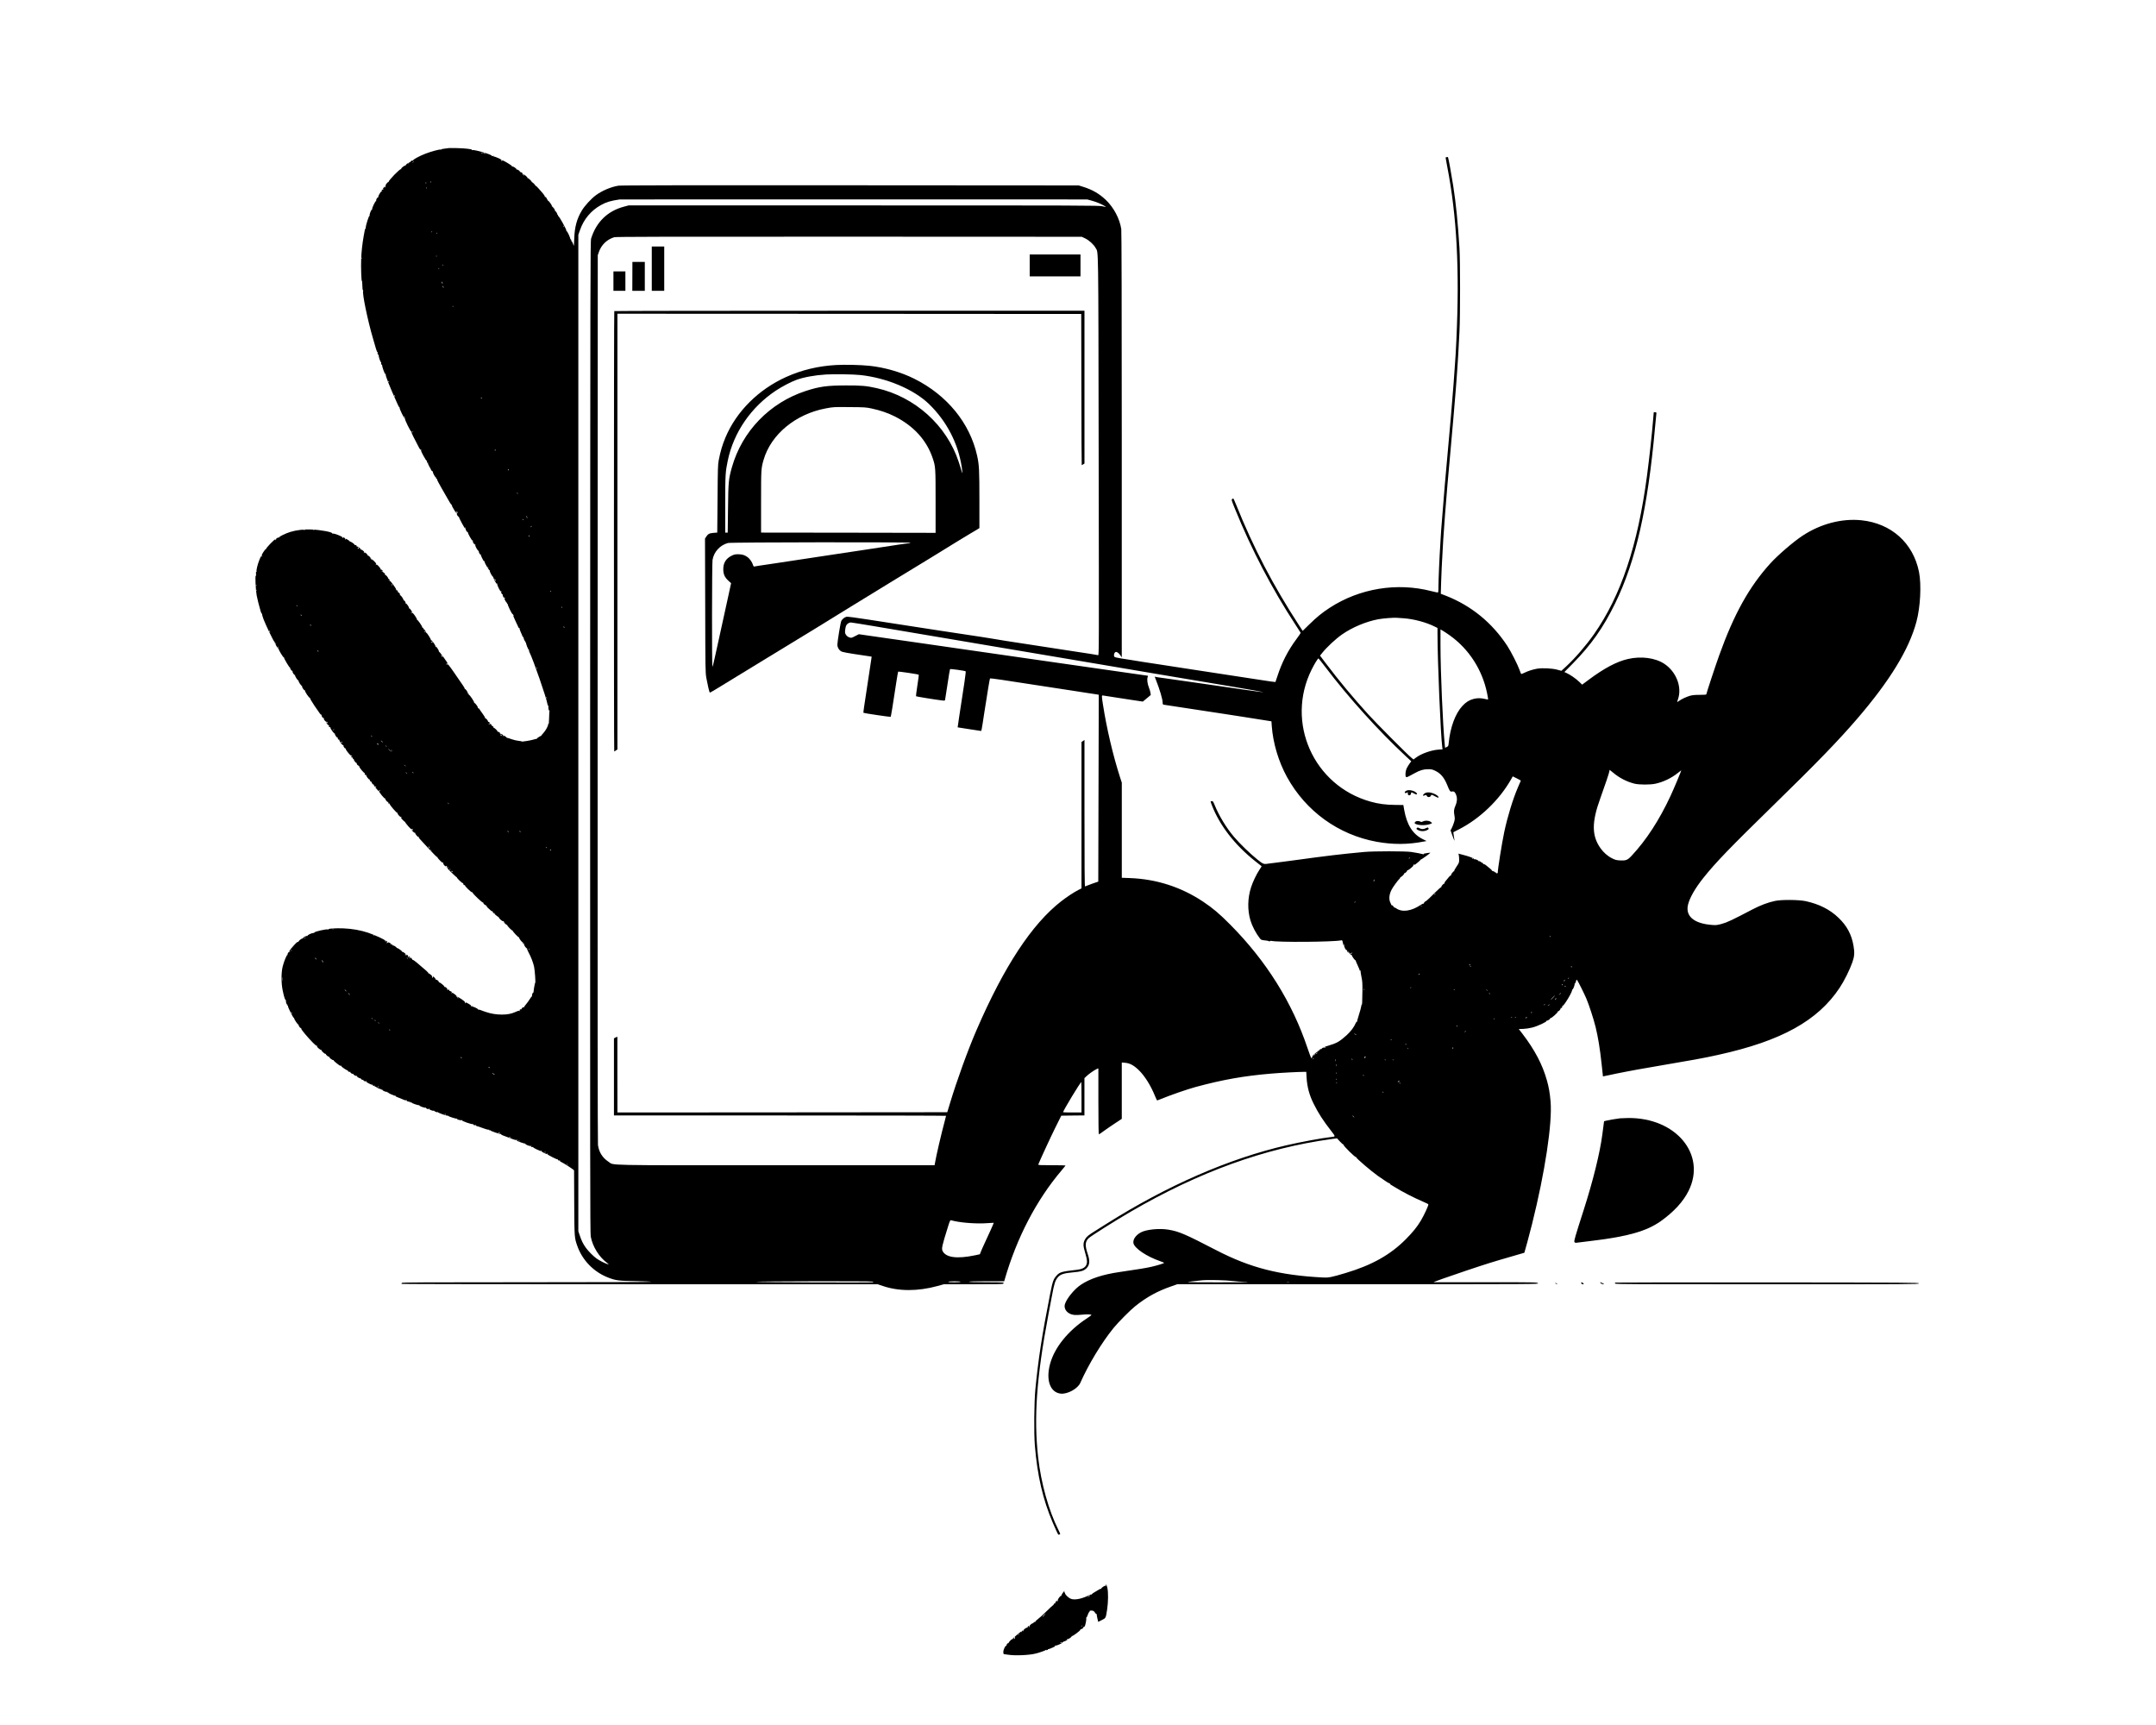 <?xml version="1.0" standalone="no"?>
<!DOCTYPE svg PUBLIC "-//W3C//DTD SVG 20010904//EN"
 "http://www.w3.org/TR/2001/REC-SVG-20010904/DTD/svg10.dtd">
<svg version="1.0" xmlns="http://www.w3.org/2000/svg"
 width="4330pt" height="3464pt" viewBox="0 0 4330 3464"
 preserveAspectRatio="xMidYMid meet">

<g transform="translate(0,3464) scale(0.1,-0.1)"
fill="#000000" stroke="none">
<path d="M9005 31665 c-5 -2 -40 -6 -78 -10 -37 -4 -65 -10 -62 -15 3 -4 -3
-6 -14 -3 -25 6 -192 -39 -306 -83 -115 -44 -251 -117 -247 -133 1 -7 -2 -10
-8 -6 -12 8 -52 -13 -45 -24 2 -5 -3 -8 -12 -7 -10 0 -18 -4 -18 -11 0 -7 -7
-18 -15 -25 -12 -11 -12 -11 -1 5 18 23 6 22 -29 -5 -16 -11 -26 -26 -23 -31
3 -6 1 -7 -5 -3 -15 9 -94 -53 -85 -67 3 -6 1 -7 -4 -4 -20 13 -259 -235 -247
-255 4 -6 3 -8 -4 -4 -13 8 -66 -59 -58 -73 4 -5 2 -12 -4 -16 -6 -4 -7 -11
-4 -17 4 -7 2 -8 -5 -4 -7 5 -9 13 -4 20 4 7 -2 0 -14 -14 -25 -27 -30 -45
-10 -34 7 4 9 3 4 -2 -5 -5 -12 -9 -15 -9 -13 0 -32 -16 -32 -26 0 -6 5 -7 12
-3 7 4 8 3 4 -5 -4 -6 -11 -9 -15 -7 -12 8 -74 -101 -65 -115 4 -8 3 -9 -4 -5
-14 8 -46 -50 -36 -66 4 -6 3 -8 -3 -5 -13 8 -88 -147 -78 -163 5 -8 4 -11 -2
-7 -14 9 -57 -97 -49 -118 3 -9 2 -13 -4 -10 -11 7 -73 -186 -74 -232 -1 -17
-4 -29 -7 -27 -7 4 -13 -19 -34 -141 -29 -168 -45 -311 -51 -463 -7 -161 3
-463 15 -444 3 5 7 -34 8 -86 1 -59 6 -98 12 -100 6 -2 9 -8 5 -13 -24 -39 90
-593 197 -956 22 -76 50 -170 61 -210 12 -42 25 -70 31 -66 6 3 7 1 3 -6 -10
-16 3 -53 16 -45 7 4 8 2 4 -4 -10 -16 35 -153 47 -145 6 3 7 1 3 -6 -9 -15 3
-53 15 -46 5 3 6 0 3 -8 -2 -7 9 -53 27 -101 23 -64 34 -84 41 -74 8 10 9 9 4
-4 -9 -29 76 -244 237 -600 16 -38 34 -68 39 -68 5 0 7 -4 4 -9 -8 -13 93
-223 104 -216 6 3 7 0 5 -7 -7 -19 113 -261 125 -253 5 3 7 0 4 -9 -5 -13 42
-109 153 -318 18 -33 30 -45 42 -41 13 4 13 3 2 -5 -11 -8 -2 -30 44 -116 34
-63 61 -104 67 -100 6 4 8 2 5 -4 -10 -15 3 -43 16 -35 6 3 7 1 3 -6 -5 -7 8
-38 28 -72 20 -33 36 -64 36 -69 0 -5 9 -14 20 -20 11 -6 18 -15 15 -20 -7
-11 49 -113 57 -104 3 3 5 -3 5 -13 -1 -10 4 -17 11 -15 8 1 11 -2 7 -8 -3 -6
37 -86 91 -178 53 -92 105 -183 116 -202 11 -19 32 -55 46 -80 14 -25 35 -54
47 -65 11 -11 14 -15 6 -10 -10 7 -9 -1 6 -25 11 -19 33 -56 48 -83 15 -26 32
-44 37 -40 7 4 4 11 -7 20 -11 7 -14 13 -8 13 7 0 15 -5 18 -10 4 -6 12 -7 18
-3 7 3 4 -3 -6 -14 -17 -20 -17 -23 -2 -52 9 -19 20 -29 27 -25 7 4 8 3 4 -4
-6 -10 119 -242 130 -242 3 0 0 10 -6 23 -11 21 -10 21 4 3 9 -10 13 -23 10
-27 -8 -14 26 -70 38 -63 6 4 8 3 5 -3 -9 -14 81 -175 93 -168 5 3 12 0 16 -6
4 -8 3 -9 -4 -5 -19 11 -14 -6 14 -49 14 -22 23 -32 20 -22 -4 11 -2 16 5 12
6 -4 8 -14 5 -22 -7 -18 54 -124 68 -116 5 3 6 1 3 -4 -9 -15 22 -75 35 -67 6
4 8 2 4 -4 -6 -10 60 -142 71 -142 2 0 1 5 -3 12 -4 7 -3 8 4 4 6 -4 9 -12 6
-19 -6 -17 90 -179 101 -170 4 5 5 2 1 -4 -9 -16 57 -136 69 -126 4 5 5 3 2
-3 -3 -6 10 -41 30 -79 27 -50 38 -64 45 -54 8 11 8 10 4 -4 -7 -21 60 -160
74 -152 5 3 12 0 16 -6 4 -8 3 -9 -4 -5 -15 9 -15 3 -1 -28 7 -14 16 -23 22
-19 6 3 7 1 3 -5 -7 -11 19 -72 30 -72 3 0 2 6 -2 13 -5 8 -2 8 9 -2 18 -15
23 -26 7 -16 -16 10 -12 -10 12 -54 12 -22 25 -38 30 -35 4 3 5 -3 1 -12 -5
-13 -3 -15 7 -9 8 5 11 4 6 -3 -7 -12 80 -195 95 -200 5 -2 14 -13 20 -24 8
-15 8 -19 0 -14 -6 4 14 -46 45 -111 31 -65 58 -124 61 -130 3 -7 10 -10 16
-6 6 3 7 1 3 -5 -4 -6 6 -40 22 -74 16 -35 33 -73 36 -86 4 -12 12 -19 18 -16
6 4 8 2 5 -3 -9 -14 27 -95 37 -86 4 4 4 -1 0 -11 -6 -15 -4 -17 6 -11 8 5 11
4 6 -3 -8 -13 43 -142 56 -142 5 0 6 -4 3 -10 -3 -5 1 -22 9 -37 72 -141 340
-912 361 -1041 4 -26 11 -40 17 -35 6 3 8 1 5 -4 -11 -18 4 -107 15 -91 7 9 8
7 4 -7 -3 -11 -6 -77 -8 -147 -2 -69 -6 -121 -10 -115 -5 8 -8 6 -8 -5 0 -35
-48 -124 -92 -173 -25 -27 -46 -53 -47 -57 0 -5 -2 -7 -3 -6 -7 5 -87 -46 -83
-52 3 -4 -1 -7 -8 -7 -6 1 -37 -6 -67 -16 -61 -18 -241 -47 -235 -36 3 3 -24
9 -60 12 -35 3 -97 18 -137 32 -40 15 -81 27 -90 28 -9 1 -15 3 -13 6 5 4 -50
41 -61 41 -3 0 -2 -5 2 -12 4 -7 3 -8 -5 -4 -6 4 -9 11 -6 16 7 11 -43 42 -57
34 -6 -4 -8 -3 -5 3 9 14 -29 47 -44 37 -7 -4 -10 -3 -6 3 8 13 -67 86 -78 76
-4 -5 -5 -3 -2 3 7 12 -25 47 -36 39 -4 -3 -5 -2 -2 2 3 3 -2 15 -11 25 -12
13 -21 15 -30 7 -9 -7 -14 -6 -20 2 -4 7 -3 9 4 5 6 -3 14 -2 17 4 8 13 -14
42 -26 34 -5 -3 -8 -1 -7 4 5 16 -42 73 -54 66 -7 -4 -8 -3 -4 4 4 6 -17 44
-47 84 -30 40 -59 83 -66 95 -6 13 -17 22 -24 20 -7 -1 -11 4 -9 11 4 19 -59
103 -71 95 -6 -3 -7 -1 -3 5 8 14 -92 164 -104 157 -4 -3 -7 3 -6 13 0 9 -5
16 -12 14 -8 -1 -11 2 -7 7 8 14 -45 92 -58 84 -5 -3 -7 -1 -4 4 7 10 -13 40
-226 346 -85 122 -112 155 -122 147 -9 -8 -15 -8 -20 0 -6 9 1 14 18 11 4 0 7
2 7 6 0 17 -162 238 -171 235 -6 -1 -8 2 -4 8 6 9 -50 100 -61 100 -3 0 -2 -5
2 -12 4 -7 3 -8 -5 -4 -6 4 -9 11 -6 17 9 13 -74 131 -87 123 -7 -4 -8 -3 -4
4 7 12 -83 154 -94 147 -4 -2 -7 1 -7 8 0 19 -34 68 -43 62 -4 -3 -7 3 -6 12
0 10 -6 18 -14 18 -8 1 -14 6 -12 13 3 17 -88 148 -100 144 -5 -1 -7 2 -4 7 4
5 -14 39 -39 75 -35 49 -50 64 -66 61 -11 -2 -17 0 -14 6 4 5 11 7 16 4 15
-10 10 4 -17 45 -15 22 -31 37 -37 33 -6 -3 -7 -1 -3 5 9 15 -53 104 -67 95
-6 -3 -7 -1 -3 5 9 15 -23 64 -37 55 -6 -3 -7 -1 -3 5 7 12 -49 97 -64 97 -5
0 -12 4 -17 9 -5 5 -3 6 5 2 16 -10 15 0 -4 29 -9 14 -21 22 -27 18 -5 -3 -7
-1 -4 4 4 6 -2 22 -14 34 -11 13 -17 17 -13 9 4 -9 3 -12 -2 -7 -5 5 -9 15 -9
22 0 20 -115 176 -125 170 -4 -2 -14 3 -21 13 -13 15 -12 16 4 3 10 -8 17 -9
17 -3 0 6 -10 18 -22 26 -12 9 -19 16 -15 16 5 0 -4 16 -19 35 -14 19 -31 32
-38 28 -6 -3 -8 -3 -4 2 10 11 -11 47 -23 40 -5 -4 -8 -1 -7 7 2 7 -2 12 -9
11 -6 -1 -17 5 -25 15 -12 15 -11 16 5 3 9 -7 17 -9 17 -4 0 16 -36 44 -45 36
-4 -5 -5 -2 -1 4 4 8 -10 31 -35 58 -36 39 -44 43 -58 33 -14 -12 -15 -11 -2
5 13 16 9 23 -39 72 -29 30 -58 51 -63 48 -6 -3 -7 -2 -4 4 8 13 -47 66 -58
56 -4 -5 -5 -3 -2 4 4 6 -7 23 -24 37 -26 22 -34 25 -48 14 -14 -11 -14 -11
-3 3 11 14 8 21 -19 43 -17 14 -36 23 -41 20 -6 -4 -8 -2 -5 3 9 14 -60 66
-75 57 -6 -4 -8 -3 -5 3 9 14 -19 37 -34 27 -7 -4 -9 -3 -6 3 7 11 -69 66 -90
66 -7 0 -11 3 -8 5 5 6 -64 51 -78 52 -5 0 -5 -5 -1 -12 5 -7 3 -8 -5 -4 -7 5
-10 10 -7 14 7 7 -25 31 -42 32 -7 0 -10 -5 -6 -12 4 -7 3 -8 -5 -4 -6 4 -9
11 -6 15 10 17 -176 88 -196 75 -7 -4 -9 -3 -6 3 16 26 -224 72 -418 80 -153
6 -301 -11 -424 -49 -96 -29 -233 -97 -225 -110 4 -7 3 -8 -5 -4 -14 9 -64
-21 -56 -34 3 -5 0 -12 -6 -16 -8 -4 -9 -3 -5 4 4 7 2 12 -4 12 -20 0 -192
-179 -184 -191 4 -7 3 -9 -4 -6 -6 4 -28 -21 -52 -59 -35 -56 -39 -68 -28 -82
11 -15 11 -15 -3 -5 -13 11 -20 2 -47 -65 -36 -87 -66 -207 -59 -234 3 -11 1
-15 -5 -12 -7 5 -9 -8 -6 -39 4 -31 2 -44 -5 -40 -15 9 -2 -284 18 -392 16
-82 41 -184 81 -323 9 -29 20 -50 25 -47 5 3 6 0 4 -8 -3 -7 10 -56 30 -107
47 -122 206 -451 215 -445 4 3 7 -3 6 -12 0 -10 4 -18 11 -18 6 0 15 -4 20 -9
5 -5 3 -6 -4 -2 -7 4 -13 4 -13 1 0 -10 40 -85 46 -85 3 0 3 4 -1 9 -3 5 -1
12 4 16 6 3 8 -6 5 -21 -3 -18 -1 -23 7 -18 7 4 9 3 5 -4 -8 -13 92 -178 105
-174 6 1 8 -2 5 -7 -6 -10 108 -203 116 -196 3 3 5 -1 5 -8 0 -21 35 -67 46
-60 6 3 7 1 3 -6 -10 -15 33 -83 46 -75 6 4 8 2 4 -4 -8 -14 54 -113 67 -105
6 3 7 1 3 -5 -9 -14 58 -115 69 -104 5 4 5 2 1 -5 -9 -16 43 -95 57 -86 6 3 7
1 3 -5 -9 -15 84 -153 97 -145 5 3 7 1 3 -5 -3 -6 37 -75 90 -154 118 -174
129 -189 139 -180 3 4 6 2 5 -3 -4 -19 0 -30 21 -55 11 -14 17 -19 13 -11 -5
9 -3 12 5 7 6 -4 9 -11 6 -16 -9 -15 36 -69 54 -65 11 2 17 -4 18 -17 2 -20 1
-20 -12 -2 -8 11 -15 15 -15 11 0 -14 43 -66 51 -61 4 2 11 -1 15 -7 4 -8 3
-9 -4 -5 -17 10 -15 -9 1 -23 8 -6 18 -7 22 -3 5 4 5 1 1 -6 -9 -15 77 -135
89 -124 5 4 5 2 2 -4 -9 -15 42 -86 55 -78 7 4 8 2 4 -5 -10 -15 13 -43 27
-34 6 3 7 1 3 -6 -9 -14 62 -113 75 -105 5 3 9 2 8 -3 -3 -17 2 -29 22 -53 11
-14 17 -18 13 -10 -4 8 -3 11 1 7 5 -4 10 -14 11 -22 3 -23 97 -137 104 -126
3 6 12 0 19 -12 13 -20 13 -21 -2 -8 -10 7 -17 9 -17 3 0 -13 25 -33 32 -26 3
3 5 -3 5 -13 -1 -10 4 -17 11 -15 8 1 11 -1 8 -6 -7 -12 42 -78 55 -74 6 1 8
-1 5 -6 -7 -12 19 -47 36 -47 7 0 13 -8 13 -17 0 -22 97 -138 109 -131 5 3 6
1 2 -6 -10 -15 13 -43 27 -34 5 3 7 2 4 -4 -9 -14 52 -95 65 -86 6 3 8 1 5 -4
-4 -6 2 -22 14 -34 11 -13 17 -17 13 -9 -4 9 -3 12 2 7 5 -5 9 -12 9 -15 1
-19 27 -52 37 -46 6 4 8 3 5 -3 -3 -5 12 -32 34 -59 47 -57 76 -87 64 -65 -6
10 -4 12 4 7 6 -4 9 -12 6 -17 -8 -12 105 -150 117 -143 5 3 7 1 6 -4 -5 -15
42 -73 53 -67 5 4 9 3 8 -2 -4 -23 2 -35 17 -29 8 3 12 2 9 -4 -9 -14 144
-192 157 -184 7 5 8 2 3 -5 -8 -14 53 -84 66 -75 4 2 11 -1 15 -7 4 -8 3 -9
-4 -5 -23 14 -12 -7 25 -48 21 -22 41 -40 45 -39 5 2 7 -1 5 -6 -1 -5 27 -41
61 -81 55 -61 66 -69 80 -58 10 7 14 8 10 4 -4 -5 -2 -16 5 -25 11 -14 10 -14
-5 -2 -29 22 -21 -3 10 -32 16 -15 32 -24 36 -20 4 5 6 3 4 -3 -4 -15 52 -85
62 -79 5 3 12 0 16 -6 5 -8 3 -9 -7 -4 -18 11 25 -38 215 -242 82 -89 154
-159 159 -156 6 3 7 2 4 -4 -3 -5 22 -36 55 -69 34 -32 55 -50 47 -39 -13 18
-13 19 3 6 10 -7 15 -17 12 -22 -3 -5 6 -21 20 -36 21 -22 27 -24 40 -14 13
11 14 9 11 -11 -4 -20 13 -42 94 -121 54 -53 101 -95 104 -92 4 3 5 2 2 -2 -8
-11 109 -124 123 -118 7 3 10 0 7 -6 -9 -13 14 -41 28 -32 5 3 7 2 4 -4 -8
-13 127 -145 144 -141 8 2 13 -2 12 -8 -3 -18 195 -206 208 -198 7 4 9 3 6 -3
-8 -13 37 -56 47 -46 4 5 6 1 4 -7 -2 -8 3 -14 10 -12 8 1 11 -1 8 -6 -5 -8
19 -33 88 -92 16 -14 26 -19 21 -11 -5 10 -4 12 4 7 6 -4 9 -11 6 -16 -6 -10
103 -106 117 -102 5 1 7 -1 4 -6 -7 -12 70 -86 82 -78 5 3 18 -4 28 -17 l19
-22 -25 20 c-14 11 -7 1 14 -22 22 -23 44 -39 49 -36 6 3 7 2 4 -4 -7 -11 96
-116 106 -108 4 3 5 2 2 -1 -7 -11 117 -144 128 -137 5 3 7 1 4 -4 -8 -13 62
-105 74 -97 5 3 6 -1 3 -9 -3 -8 0 -18 7 -23 8 -5 10 -3 4 6 -5 9 -4 11 4 6 6
-4 9 -11 6 -16 -8 -14 46 -91 58 -83 6 3 7 1 3 -5 -3 -6 9 -39 28 -74 49 -89
95 -208 113 -292 15 -71 33 -327 22 -321 -5 4 -30 -135 -33 -182 0 -11 -4 -19
-7 -17 -11 6 -31 -54 -23 -68 4 -7 4 -10 -1 -6 -4 4 -24 -20 -44 -54 -20 -33
-55 -82 -78 -108 -23 -26 -39 -51 -35 -55 4 -5 2 -5 -4 -2 -15 9 -56 -22 -48
-36 4 -7 4 -9 -1 -5 -4 4 -16 3 -27 -3 -16 -9 -17 -13 -6 -27 11 -15 11 -15
-3 -4 -13 10 -27 7 -80 -17 -87 -39 -166 -55 -279 -55 -111 0 -216 17 -314 50
-39 14 -71 24 -71 24 0 -1 -17 6 -38 15 -21 9 -43 13 -49 9 -6 -4 -8 -3 -5 3
8 12 -101 66 -115 57 -7 -4 -8 -2 -4 4 10 16 -6 15 -24 0 -12 -11 -12 -10 -2
3 11 14 4 21 -48 53 -34 19 -58 32 -55 27 3 -5 1 -13 -5 -16 -6 -4 -10 -3 -9
2 4 22 -6 33 -75 81 -50 35 -81 50 -93 46 -13 -4 -14 -3 -5 3 10 7 1 19 -34
46 -39 31 -50 35 -63 24 -14 -10 -14 -10 -3 5 11 14 10 18 -10 29 -13 7 -27
12 -31 11 -5 -1 -6 2 -3 7 10 16 -12 23 -36 11 -22 -11 -22 -10 -4 4 18 15 15
21 -7 17 -5 -1 -6 3 -2 8 6 10 -33 37 -47 33 -5 -1 -7 2 -5 8 3 14 -93 91
-106 83 -5 -3 -7 -2 -4 4 9 15 -39 57 -55 47 -7 -4 -10 -3 -5 1 8 9 -40 65
-55 65 -5 0 -7 -4 -3 -9 3 -5 0 -13 -7 -17 -7 -4 -10 -4 -6 1 4 4 2 15 -5 23
-10 13 -9 15 3 8 8 -4 -3 8 -25 28 -21 19 -43 32 -49 29 -5 -3 -6 -1 -3 4 6
10 -33 46 -236 216 -37 32 -73 55 -79 51 -6 -4 -8 -3 -5 3 4 6 -11 24 -33 42
-39 31 -56 39 -45 22 3 -5 1 -12 -4 -15 -5 -4 -8 2 -6 11 3 20 -12 43 -27 43
-5 0 -6 -6 -2 -12 6 -10 5 -10 -8 -1 -8 7 -19 9 -23 5 -5 -4 -5 -1 -1 6 4 7
13 10 19 6 7 -3 -4 9 -23 25 -19 17 -41 29 -48 26 -7 -2 -10 -1 -7 4 6 11 -81
74 -102 74 -7 0 -11 3 -8 5 8 9 -65 53 -75 47 -6 -4 -9 -1 -8 6 2 6 -3 14 -11
17 -9 3 -11 0 -6 -8 5 -9 4 -11 -4 -6 -6 4 -9 11 -6 16 3 5 -8 16 -26 25 -29
15 -32 15 -52 -2 -15 -12 -18 -13 -9 -2 6 9 8 20 4 24 -4 5 0 5 8 1 8 -4 6 0
-4 8 -26 21 -42 20 -25 -1 13 -16 12 -17 -3 -4 -10 7 -15 17 -12 22 8 14 -207
113 -343 159 -151 50 -320 80 -494 87 -155 6 -320 -4 -298 -18 10 -7 5 -8 -13
-3 -43 10 -285 -47 -274 -64 2 -4 -8 -7 -23 -8 -36 -1 -122 -44 -114 -57 3 -6
1 -7 -5 -3 -16 10 -94 -32 -86 -46 4 -7 3 -8 -5 -4 -15 9 -93 -52 -85 -66 5
-7 2 -8 -5 -3 -15 9 -42 -16 -122 -108 -54 -62 -75 -98 -47 -81 7 4 8 3 4 -5
-4 -6 -11 -9 -16 -6 -11 7 -42 -43 -34 -57 4 -6 3 -8 -3 -5 -13 8 -69 -127
-95 -231 -31 -122 -31 -334 0 -482 25 -124 50 -202 63 -194 5 3 6 -2 3 -10 -8
-20 15 -88 27 -81 5 4 6 -2 2 -11 -4 -12 -3 -15 5 -10 8 4 10 2 6 -8 -6 -16
103 -236 117 -236 5 0 8 -3 7 -7 -5 -16 74 -133 84 -127 6 4 8 3 5 -3 -8 -12
29 -68 45 -68 7 0 12 -7 10 -16 -2 -16 122 -165 236 -281 42 -43 70 -65 81
-61 12 4 13 3 3 -4 -10 -8 -3 -19 28 -47 22 -20 46 -34 52 -30 6 4 8 3 5 -3
-9 -14 71 -86 85 -77 7 4 8 3 4 -4 -7 -12 50 -59 66 -54 5 1 7 -2 4 -7 -7 -11
59 -62 76 -59 7 2 12 -2 11 -9 -2 -11 128 -113 144 -113 5 0 1 5 -7 11 -13 9
-13 10 0 6 8 -2 15 -9 15 -15 0 -16 115 -93 127 -86 7 4 8 2 4 -4 -8 -14 30
-36 46 -26 6 4 8 3 5 -3 -9 -14 40 -46 55 -37 6 4 8 3 5 -3 -8 -13 50 -46 65
-37 6 4 8 3 5 -3 -9 -14 61 -56 76 -47 7 4 9 4 5 -1 -11 -11 29 -38 44 -29 6
4 8 3 5 -3 -4 -6 5 -15 19 -22 31 -14 37 -14 28 1 -4 7 -3 8 5 4 6 -4 9 -11 6
-15 -7 -12 113 -73 127 -65 6 4 8 3 5 -3 -4 -6 0 -14 9 -17 23 -9 26 -8 18 7
-4 7 -3 9 2 4 5 -5 9 -14 9 -20 0 -7 9 -11 18 -10 10 0 16 -1 13 -4 -9 -9 95
-54 107 -46 6 4 7 1 2 -7 -6 -10 -4 -12 9 -7 9 4 15 3 12 -2 -8 -12 70 -45 85
-36 8 6 10 4 4 -5 -6 -10 -4 -12 9 -7 9 4 15 3 12 -2 -7 -11 133 -73 146 -65
6 4 8 2 4 -4 -3 -6 4 -14 16 -17 13 -4 58 -22 101 -41 83 -36 102 -41 91 -22
-4 7 -3 8 5 4 6 -4 9 -11 6 -16 -7 -11 54 -32 68 -23 6 4 7 1 2 -7 -6 -10 -3
-12 13 -8 12 4 20 3 17 -2 -7 -11 133 -60 153 -54 12 4 13 3 4 -3 -15 -11 113
-58 130 -47 6 4 8 3 5 -3 -4 -6 7 -16 25 -22 38 -13 48 -14 28 -1 -10 7 -11
10 -2 10 7 0 15 -6 18 -14 3 -8 16 -17 29 -20 13 -3 31 -9 41 -13 13 -5 15 -3
10 8 -4 8 -1 6 7 -3 17 -22 65 -40 80 -31 7 3 8 2 4 -2 -8 -10 181 -77 194
-70 4 3 9 1 11 -3 6 -14 156 -62 175 -56 13 4 14 3 5 -4 -17 -12 67 -35 95
-26 14 4 15 3 4 -4 -16 -12 202 -88 220 -76 7 4 9 3 5 -4 -8 -13 25 -24 50
-16 14 4 16 3 5 -4 -10 -7 -6 -12 20 -17 19 -4 74 -23 124 -42 49 -19 98 -32
107 -29 11 2 15 0 11 -7 -4 -7 0 -8 11 -4 9 4 15 3 12 -1 -6 -11 203 -84 217
-75 5 3 7 1 3 -5 -3 -6 9 -15 31 -22 21 -7 89 -32 151 -57 93 -36 116 -42 135
-33 20 10 20 10 4 -3 -15 -13 -9 -17 65 -45 44 -17 86 -28 91 -25 6 4 7 1 2
-7 -6 -10 -4 -12 9 -7 9 4 15 3 12 -2 -8 -12 80 -42 102 -35 13 5 14 4 4 -4
-11 -7 -10 -10 3 -16 9 -3 22 -3 27 1 6 3 8 2 5 -4 -3 -5 28 -25 70 -44 101
-45 97 -43 88 -29 -5 9 -4 11 4 6 6 -4 9 -11 7 -15 -3 -4 20 -19 50 -34 61
-30 68 -32 58 -15 -5 7 -3 8 5 4 7 -5 10 -11 7 -14 -9 -9 195 -113 207 -105 5
3 7 1 4 -4 -8 -13 20 -26 35 -16 7 3 8 1 4 -6 -5 -7 3 -16 21 -24 53 -22 263
-159 263 -171 0 -6 1 -301 3 -656 4 -695 4 -693 60 -855 100 -289 328 -526
617 -639 156 -61 209 -68 553 -73 177 -3 317 -9 317 -14 0 -5 -1032 -9 -2499
-9 -2078 0 -2500 -2 -2510 -13 -6 -8 -8 -17 -4 -20 3 -4 2156 -7 4783 -7
l4776 0 105 -35 c320 -109 704 -109 1100 0 l126 35 596 0 c501 0 596 2 600 14
3 8 3 17 0 20 -4 3 -161 6 -350 6 -222 0 -343 4 -343 10 0 6 125 10 354 10
l355 0 6 23 c243 845 638 1605 1145 2202 44 52 80 97 80 100 0 3 -124 5 -276
5 -238 0 -275 2 -271 15 34 87 245 543 340 735 l122 245 233 3 232 2 0 375 0
374 41 38 c84 79 239 176 239 151 0 -7 0 -307 0 -665 0 -427 4 -653 10 -653 5
0 52 31 102 69 51 37 153 107 226 155 l132 87 0 566 0 566 66 -6 c96 -7 179
-53 280 -152 121 -120 238 -309 324 -522 19 -46 37 -83 40 -83 4 0 40 14 81
31 185 77 519 192 689 239 543 147 973 224 1525 270 204 17 542 35 665 35 l35
0 6 -110 c11 -191 56 -359 142 -530 94 -189 191 -340 349 -542 96 -124 96
-117 -7 -128 -169 -18 -611 -100 -890 -165 -1155 -267 -2396 -809 -3610 -1575
-77 -49 -183 -115 -235 -148 -129 -80 -166 -111 -196 -162 -43 -74 -43 -133 1
-276 43 -143 46 -203 15 -255 -30 -48 -85 -73 -188 -85 -288 -32 -335 -45
-393 -106 -72 -77 -86 -115 -140 -388 -160 -808 -238 -1316 -295 -1910 -24
-253 -30 -875 -10 -1120 49 -604 161 -1088 358 -1549 51 -121 104 -234 113
-244 2 -2 13 -1 24 3 20 6 19 9 -18 84 -199 394 -352 944 -411 1466 -89 804
-32 1606 205 2860 25 132 57 301 71 375 47 255 67 316 120 379 51 61 123 84
319 101 145 12 206 31 255 80 67 67 74 146 25 291 -57 168 -52 243 20 314 47
44 528 348 845 532 1374 799 2684 1273 4029 1458 l113 15 60 -65 c33 -36 64
-62 69 -59 5 3 6 -1 4 -9 -7 -16 231 -251 245 -242 6 4 9 1 8 -6 -4 -17 300
-278 442 -378 155 -109 222 -151 232 -145 7 4 8 3 4 -4 -4 -6 4 -16 16 -23 13
-6 46 -26 73 -44 149 -94 402 -224 584 -301 51 -21 95 -44 98 -50 7 -18 -88
-223 -151 -327 -72 -122 -166 -238 -301 -373 -312 -314 -681 -521 -1210 -679
-281 -84 -340 -96 -453 -90 -875 45 -1459 194 -2142 547 -635 329 -751 378
-965 414 -183 30 -440 4 -550 -54 -104 -56 -164 -143 -151 -217 20 -103 264
-268 534 -361 45 -16 82 -31 82 -34 0 -11 -123 -49 -255 -80 -115 -26 -263
-50 -640 -105 -342 -50 -594 -133 -779 -257 -127 -85 -278 -269 -316 -382 -35
-108 52 -211 189 -223 31 -3 103 0 159 6 98 10 182 7 182 -8 0 -4 -42 -35 -92
-68 -377 -246 -652 -588 -739 -917 -87 -324 4 -571 216 -593 135 -14 341 99
392 216 163 369 431 811 667 1101 93 115 341 364 436 439 232 185 442 300 720
397 l125 44 3635 0 c3613 0 3635 1 3610 20 -24 19 -47 20 -1055 20 -566 0
-1034 0 -1040 0 -18 2 280 108 645 230 407 137 553 182 914 286 143 41 260 75
261 76 6 9 103 369 154 573 262 1049 409 2024 373 2463 -15 173 -35 288 -74
426 -88 315 -243 610 -488 931 l-77 100 87 2 c53 2 126 13 186 28 108 28 291
113 286 134 -1 7 2 10 8 6 13 -8 72 34 65 46 -4 5 0 6 8 4 16 -7 148 111 144
128 -1 7 3 11 10 10 16 -3 54 47 46 60 -3 5 -1 7 4 4 14 -9 37 19 28 33 -4 6
-1 9 6 8 27 -6 209 298 193 324 -4 6 -3 8 4 4 13 -8 55 100 46 116 -4 6 -2 8
3 5 6 -4 16 13 23 40 12 42 14 44 27 27 23 -32 138 -263 182 -365 57 -135 146
-408 187 -574 49 -198 88 -439 120 -735 15 -140 28 -256 28 -257 1 -1 59 12
130 27 150 34 524 106 781 149 964 165 1088 187 1405 257 1263 278 1998 684
2437 1346 94 142 202 359 257 516 41 118 46 192 21 333 -39 223 -132 397 -300
557 -172 166 -388 275 -658 334 -139 30 -485 33 -617 5 -148 -32 -289 -85
-460 -174 -401 -210 -505 -259 -610 -287 -92 -25 -116 -28 -190 -22 -371 27
-547 178 -486 415 36 139 145 328 308 532 242 304 535 608 1411 1463 873 852
1296 1289 1674 1728 659 766 1045 1397 1193 1953 79 295 102 742 51 999 -117
581 -555 974 -1157 1037 -394 40 -819 -71 -1183 -311 -181 -119 -498 -392
-647 -557 -425 -470 -728 -1014 -1027 -1848 -73 -202 -257 -761 -257 -778 0
-9 -39 -12 -132 -12 -100 0 -149 -5 -198 -19 -74 -22 -170 -67 -217 -102 -17
-13 -34 -24 -37 -24 -3 0 4 26 15 58 85 245 -36 554 -277 712 -182 119 -465
156 -729 95 -226 -52 -475 -184 -789 -418 l-130 -97 -61 59 c-64 62 -182 143
-253 175 l-43 19 169 171 c370 376 614 723 852 1211 415 853 653 1901 799
3525 12 124 23 244 26 268 4 41 4 42 -23 42 l-28 0 -13 -152 c-24 -300 -74
-750 -122 -1118 -186 -1405 -523 -2413 -1066 -3188 -160 -227 -376 -478 -559
-647 l-95 -87 -82 22 c-103 28 -294 38 -403 21 -87 -15 -186 -46 -263 -85 -29
-15 -57 -24 -61 -19 -4 4 -17 37 -29 73 -37 106 -175 377 -249 490 -308 468
-725 807 -1236 1007 l-99 38 7 240 c4 132 9 258 11 280 2 22 7 105 10 185 18
419 80 1235 165 2145 31 334 98 1116 110 1275 6 80 12 170 15 200 2 30 7 93
10 140 3 47 8 112 10 145 6 68 19 305 37 660 16 319 16 1409 0 1670 -33 529
-69 887 -126 1255 -33 210 -89 522 -102 563 -4 13 -11 16 -27 11 -12 -3 -23
-7 -24 -8 -1 -1 13 -81 32 -177 194 -996 251 -2067 185 -3489 -6 -124 -13
-254 -15 -290 -3 -36 -12 -166 -20 -290 -9 -124 -18 -256 -21 -295 -17 -242
-81 -983 -114 -1335 -44 -470 -81 -902 -135 -1600 -2 -36 -7 -108 -10 -160 -3
-52 -8 -129 -10 -170 -14 -199 -35 -688 -35 -792 0 -64 -2 -123 -5 -130 -5
-12 -29 -8 -133 19 -693 180 -1444 58 -2047 -334 -154 -101 -258 -185 -406
-330 l-136 -133 -73 112 c-519 798 -917 1560 -1261 2416 -29 72 -56 132 -59
132 -3 0 -14 -6 -24 -13 -16 -12 -13 -25 58 -198 331 -817 746 -1610 1213
-2323 57 -87 105 -161 106 -165 1 -5 -34 -57 -79 -117 -176 -237 -298 -474
-389 -756 -20 -62 -38 -114 -39 -115 -3 -3 -130 15 -366 52 -85 13 -229 35
-320 49 -207 32 -834 128 -1085 166 -104 16 -320 49 -480 74 -159 25 -351 54
-425 65 -74 12 -171 27 -215 35 -44 7 -136 22 -204 32 -73 11 -130 24 -138 33
-17 17 -11 68 12 90 22 22 69 -4 105 -57 l30 -45 0 4269 c0 2833 -4 4291 -10
4334 -33 209 -151 432 -309 583 -132 126 -272 207 -456 264 l-90 28 -4585 3
c-3377 2 -4604 0 -4658 -8 -147 -23 -330 -100 -454 -192 -94 -69 -224 -211
-282 -307 -100 -166 -145 -333 -152 -561 -3 -79 -6 -145 -7 -147 -2 -1 -11 20
-21 47 -10 28 -22 47 -27 44 -5 -3 -6 3 -2 12 4 12 3 15 -5 10 -8 -5 -10 -1
-5 10 5 13 3 15 -7 9 -8 -5 -11 -4 -6 3 8 14 -61 165 -73 158 -5 -3 -7 2 -5
11 5 22 -150 299 -165 296 -6 -2 -7 5 -4 14 5 12 3 14 -7 8 -9 -5 -11 -4 -6 3
8 14 -38 85 -48 75 -4 -4 -4 0 -1 8 3 9 -4 26 -17 40 -13 14 -25 29 -28 34 -3
6 -9 9 -13 7 -5 -1 -6 2 -2 7 7 12 -64 113 -75 106 -4 -3 -7 3 -6 13 0 9 -5
16 -12 14 -8 -1 -11 1 -8 6 8 13 -24 53 -36 46 -6 -4 -8 -2 -5 3 6 10 -20 48
-71 105 -11 13 -39 44 -62 70 -23 26 -45 46 -48 45 -4 -1 -8 2 -9 6 -2 12 -55
66 -62 64 -3 -1 -7 3 -9 8 -6 20 -76 84 -85 78 -6 -3 -7 -2 -4 4 4 6 -11 24
-33 42 -46 36 -61 40 -34 9 17 -21 17 -21 -8 1 -15 13 -25 27 -23 32 7 11 -36
40 -48 32 -6 -3 -7 -2 -4 4 8 13 -50 56 -65 47 -6 -4 -8 -3 -5 3 9 14 -69 67
-84 57 -7 -4 -10 -3 -5 4 4 7 -30 33 -88 67 -90 53 -124 67 -111 45 3 -5 1
-10 -5 -10 -7 0 -9 7 -6 16 4 12 -12 24 -69 50 -42 19 -81 32 -87 28 -7 -5 -8
-3 -3 6 6 10 1 11 -21 6 -18 -4 -24 -3 -16 2 28 19 -344 130 -391 117 -15 -4
-18 -3 -9 3 22 15 -135 34 -308 37 -85 2 -159 1 -165 0z m682 -100 c0 -8 -4
-12 -9 -9 -5 3 -6 10 -3 15 9 13 12 11 12 -6z m53 -5 c18 -12 2 -12 -25 0 -13
6 -15 9 -5 9 8 0 22 -4 30 -9z m-1430 -164 c0 -2 -8 -10 -17 -17 -16 -13 -17
-12 -4 4 13 16 21 21 21 13z m337 -423 c-3 -10 -5 -4 -5 12 0 17 2 24 5 18 2
-7 2 -21 0 -30z m-90 -20 c-3 -10 -5 -4 -5 12 0 17 2 24 5 18 2 -7 2 -21 0
-30z m10 -95 c-3 -8 -6 -5 -6 6 -1 11 2 17 5 13 3 -3 4 -12 1 -19z m13350
-245 c46 -13 111 -34 145 -49 65 -27 151 -74 146 -79 -2 -2 -32 4 -68 13 -60
16 -406 17 -4790 17 l-4725 0 -90 -24 c-330 -86 -559 -307 -663 -641 -16 -52
-17 -656 -20 -10010 -2 -8547 0 -9966 12 -10030 38 -204 167 -412 330 -532 40
-30 40 -30 11 -24 -43 10 -166 72 -222 112 -67 48 -168 149 -218 219 -55 77
-86 140 -121 245 l-29 85 0 10005 0 10005 33 94 c76 220 224 396 424 505 104
58 195 85 368 110 14 2 2133 3 4710 2 l4685 -1 82 -22z m-10589 -528 c-3 -3
-9 2 -12 12 -6 14 -5 15 5 6 7 -7 10 -15 7 -18z m-2651 -107 c-3 -8 -6 -5 -6
6 -1 11 2 17 5 13 3 -3 4 -12 1 -19z m100 -30 c-3 -8 -6 -5 -6 6 -1 11 2 17 5
13 3 -3 4 -12 1 -19z m13016 -95 c80 -38 173 -122 211 -193 58 -107 54 195 61
-4164 7 -3926 7 -4018 -11 -4013 -19 6 -160 28 -584 92 -129 19 -305 46 -390
60 -85 13 -261 40 -390 60 -486 74 -627 96 -700 110 -41 8 -167 28 -280 45
-391 58 -596 90 -820 124 -124 20 -418 65 -655 101 -236 36 -603 93 -815 126
-232 36 -397 58 -417 54 -38 -7 -88 -46 -107 -84 -15 -28 -77 -409 -79 -477 0
-50 27 -101 70 -130 30 -20 116 -36 498 -92 l120 -18 -3 -29 c-2 -17 -32 -219
-68 -450 -84 -547 -98 -644 -93 -649 8 -8 542 -87 547 -81 6 6 49 270 113 695
17 113 34 208 37 212 8 8 402 -51 413 -61 4 -3 -8 -100 -27 -216 -18 -115 -30
-213 -26 -217 7 -6 406 -71 523 -84 56 -6 56 -6 61 22 3 16 25 157 49 314 23
157 45 289 49 293 8 9 300 -32 314 -44 8 -7 -33 -295 -130 -909 -18 -118 -32
-215 -31 -216 1 -1 99 -16 217 -34 118 -17 225 -33 237 -36 27 -7 19 -42 83
376 63 408 107 670 113 677 7 6 312 -38 877 -127 69 -11 260 -40 425 -65 165
-25 368 -56 450 -69 83 -14 186 -30 230 -36 44 -6 107 -16 141 -21 l61 -10 -5
-1877 -5 -1876 -106 -36 c-58 -20 -116 -42 -128 -48 -12 -7 -26 -12 -32 -12
-8 0 -11 436 -11 1471 l0 1470 -30 -21 -30 -21 0 -1470 0 -1469 -62 -31 c-85
-43 -234 -141 -343 -226 -591 -459 -1149 -1308 -1703 -2588 -172 -396 -396
-1015 -531 -1463 l-57 -187 -3312 -3 -3312 -2 -1 752 c-1 414 -1 756 0 761 2
10 -6 9 -39 -8 l-30 -16 0 -774 0 -775 3335 0 c1834 0 3335 -3 3335 -7 0 -5
-12 -51 -26 -103 -72 -267 -171 -694 -198 -852 l-7 -38 -3175 0 c-3539 0
-3256 -6 -3371 69 -122 79 -195 194 -214 339 -6 51 -9 3037 -7 8972 l3 8895
21 61 c50 146 160 253 309 300 32 10 958 12 4715 11 l4675 -2 68 -32z m-13026
-365 c-3 -8 -6 -5 -6 6 -1 11 2 17 5 13 3 -3 4 -12 1 -19z m-1500 -40 c-3 -8
-6 -5 -6 6 -1 11 2 17 5 13 3 -3 4 -12 1 -19z m1630 -140 c-3 -8 -6 -5 -6 6
-1 11 2 17 5 13 3 -3 4 -12 1 -19z m-80 -70 c-3 -8 -6 -5 -6 6 -1 11 2 17 5
13 3 -3 4 -12 1 -19z m72 -293 c0 -5 -4 -3 -9 5 -5 8 -9 22 -9 30 0 16 17 -16
18 -35z m21 -80 c0 -5 -5 -3 -10 5 -5 8 -10 20 -10 25 0 6 5 3 10 -5 5 -8 10
-19 10 -25z m187 -387 c-3 -8 -6 -5 -6 6 -1 11 2 17 5 13 3 -3 4 -12 1 -19z
m-1283 -1504 c3 -8 2 -12 -4 -9 -6 3 -10 10 -10 16 0 14 7 11 14 -7z m116
-284 c6 -11 8 -20 6 -20 -3 0 -10 9 -16 20 -6 11 -8 20 -6 20 3 0 10 -9 16
-20z m1744 -46 c3 -8 2 -12 -4 -9 -6 3 -10 10 -10 16 0 14 7 11 14 -7z m-1544
-379 c7 -9 8 -15 2 -15 -5 0 -12 7 -16 15 -3 8 -4 15 -2 15 2 0 9 -7 16 -15z
m170 -289 c0 -2 -8 -10 -17 -17 -16 -13 -17 -12 -4 4 13 16 21 21 21 13z
m1654 -374 c3 -5 -1 -9 -9 -9 -8 0 -12 4 -9 9 3 4 7 8 9 8 2 0 6 -4 9 -8z
m260 -398 c3 -8 2 -12 -4 -9 -6 3 -10 10 -10 16 0 14 7 11 14 -7z m184 -479
c-3 -3 -9 2 -12 12 -6 14 -5 15 5 6 7 -7 10 -15 7 -18z m191 -475 c11 -24 11
-24 -3 -6 -9 11 -16 24 -16 30 0 12 5 7 19 -24z m-81 -55 c-3 -3 -9 2 -12 12
-6 14 -5 15 5 6 7 -7 10 -15 7 -18z m165 -130 c-3 -9 -8 -14 -10 -11 -3 3 -2
9 2 15 9 16 15 13 8 -4z m-4545 -72 c-10 -2 -26 -2 -35 0 -10 3 -2 5 17 5 19
0 27 -2 18 -5z m185 0 c-7 -2 -19 -2 -25 0 -7 3 -2 5 12 5 14 0 19 -2 13 -5z
m4321 -119 c3 -8 2 -12 -4 -9 -6 3 -10 10 -10 16 0 14 7 11 14 -7z m-3424
-243 c0 -4 -6 -8 -13 -8 -8 0 -14 6 -14 13 0 7 6 10 14 7 7 -3 13 -8 13 -12z
m265 -231 c3 -6 -1 -7 -9 -4 -18 7 -21 14 -7 14 6 0 13 -4 16 -10z m2333 -165
c-3 -3 -9 2 -12 12 -6 14 -5 15 5 6 7 -7 10 -15 7 -18z m152 -259 c0 -6 -7 -1
-15 10 -8 10 -15 23 -15 28 0 6 7 1 15 -10 8 -10 15 -23 15 -28z m-2085 -75
c3 -5 2 -12 -3 -15 -5 -3 -9 1 -9 9 0 17 3 19 12 6z m-2728 -23 c-3 -8 -6 -5
-6 6 -1 11 2 17 5 13 3 -3 4 -12 1 -19z m10 -100 c-3 -8 -6 -5 -6 6 -1 11 2
17 5 13 3 -3 4 -12 1 -19z m5911 -23 c-3 -3 -9 2 -12 12 -6 14 -5 15 5 6 7 -7
10 -15 7 -18z m-5100 -290 c-3 -3 -9 2 -12 12 -6 14 -5 15 5 6 7 -7 10 -15 7
-18z m5320 -30 c-3 -3 -9 2 -12 12 -6 14 -5 15 5 6 7 -7 10 -15 7 -18z m-5234
-151 c3 -8 2 -12 -4 -9 -6 3 -10 10 -10 16 0 14 7 11 14 -7z m22129 -59 c209
-14 463 -82 636 -170 l51 -25 0 -103 c0 -565 63 -2049 96 -2293 l6 -41 -84 -6
c-147 -11 -349 -83 -453 -163 l-47 -35 -46 38 c-80 65 -710 699 -863 868 -320
354 -582 669 -851 1024 l-117 155 40 50 c93 118 270 283 404 377 205 142 480
258 726 304 96 17 302 34 369 29 25 -2 85 -6 133 -9z m-10595 -165 c262 -45
662 -112 887 -150 226 -38 559 -94 740 -125 182 -31 488 -82 680 -115 193 -32
550 -93 795 -134 817 -138 1151 -194 1635 -276 264 -44 545 -92 625 -106 80
-14 183 -32 230 -39 47 -7 288 -48 535 -90 248 -42 720 -121 1050 -176 330
-56 603 -104 607 -108 4 -4 -158 17 -360 46 -202 29 -635 92 -962 139 -327 47
-642 92 -700 100 -58 7 -117 16 -133 20 l-27 6 21 -54 c81 -205 139 -400 139
-468 0 -36 2 -39 38 -44 20 -3 260 -40 532 -81 272 -41 565 -86 650 -99 85
-14 263 -41 395 -61 132 -21 314 -49 405 -64 l165 -26 6 -91 c25 -346 136
-718 307 -1029 379 -687 1033 -1159 1800 -1299 327 -59 629 -58 949 5 l53 10
-80 40 c-198 99 -316 286 -369 585 l-17 98 -165 2 c-189 2 -336 21 -494 66
-1146 320 -1713 1595 -1181 2656 55 111 125 224 136 220 5 -2 68 -82 142 -179
449 -594 1070 -1282 1602 -1776 l119 -111 -37 -50 c-20 -27 -46 -72 -58 -98
-23 -53 -29 -147 -11 -165 13 -13 22 -9 164 69 116 64 182 84 274 85 67 1 90
-4 138 -26 119 -55 188 -135 253 -294 50 -125 58 -135 97 -128 39 8 61 -12 83
-72 23 -65 18 -137 -16 -213 -32 -74 -36 -110 -19 -205 9 -55 8 -71 -10 -131
-12 -38 -32 -89 -45 -114 l-24 -45 35 -100 c39 -110 49 -128 40 -75 -4 19 -9
58 -13 86 l-6 52 112 57 c424 217 814 592 1049 1007 l32 57 82 -40 c45 -22 81
-43 80 -47 -1 -4 -27 -64 -58 -134 -101 -234 -208 -584 -275 -898 -47 -224
-130 -742 -130 -817 0 -6 -9 -11 -19 -10 -11 0 -19 6 -18 12 1 5 -6 9 -15 9
-10 -1 -15 3 -11 9 4 6 0 8 -11 4 -11 -4 -15 -3 -11 4 4 6 0 9 -11 7 -10 -2
-19 2 -19 8 0 10 -50 54 -125 112 -16 13 -34 21 -39 17 -5 -3 -13 0 -17 6 -5
8 -3 9 7 4 10 -5 11 -5 4 3 -5 6 -16 12 -24 14 -8 2 -23 11 -33 21 -11 10 -26
16 -34 13 -8 -3 -13 -2 -10 3 8 12 -70 45 -85 36 -7 -5 -10 -4 -6 2 10 16 -88
54 -255 96 l-57 15 7 -32 c4 -17 7 -58 7 -91 0 -56 -3 -65 -53 -138 -29 -43
-50 -82 -47 -88 4 -5 1 -8 -5 -7 -7 2 -17 -6 -23 -17 -7 -11 -16 -23 -22 -27
-5 -4 -10 -15 -10 -25 -1 -10 -6 -17 -12 -16 -6 1 -23 -14 -39 -35 -15 -20
-40 -51 -56 -68 -16 -17 -28 -37 -26 -45 2 -7 -2 -13 -9 -14 -17 0 -63 -57
-56 -68 3 -6 2 -7 -4 -4 -5 3 -45 -31 -90 -76 -107 -109 -212 -207 -222 -207
-14 0 -41 -36 -34 -45 5 -4 2 -5 -4 -1 -7 4 -31 -6 -55 -22 -190 -130 -378
-157 -498 -72 -16 11 -33 19 -38 18 -6 -2 -9 0 -8 3 2 12 -36 49 -46 43 -4 -3
-7 -2 -6 3 1 4 -5 22 -15 39 -37 71 -30 167 19 264 25 52 130 195 162 224 12
10 19 24 15 30 -3 6 -2 8 2 3 11 -10 86 63 78 76 -3 6 -2 7 4 4 10 -7 52 31
52 47 0 6 7 11 15 12 21 3 117 85 111 94 -3 4 3 14 12 21 12 10 14 10 9 2 -4
-7 -5 -13 -2 -13 12 0 125 93 121 100 -2 4 2 7 8 7 13 0 199 134 194 139 -1 2
-36 -2 -76 -8 -51 -7 -69 -14 -59 -20 9 -7 7 -8 -7 -3 -35 11 -147 33 -245 47
-125 17 -742 17 -935 0 -461 -42 -754 -77 -1446 -172 -162 -22 -317 -42 -345
-45 -27 -2 -78 -9 -114 -14 -124 -20 -123 -20 -250 81 -142 114 -355 320 -467
453 -156 184 -301 424 -389 640 -28 69 -36 80 -55 77 -13 -1 -24 -4 -26 -5 -1
-2 10 -37 26 -78 160 -410 459 -795 872 -1124 68 -54 125 -99 127 -100 1 -1
-18 -33 -44 -71 -58 -86 -134 -245 -167 -349 -72 -221 -76 -463 -12 -673 33
-110 110 -256 186 -353 27 -34 33 -36 100 -43 40 -3 78 -11 85 -17 8 -7 14 -6
19 1 4 7 17 9 29 6 125 -31 1224 -23 1398 10 23 5 27 1 33 -28 3 -18 9 -42 12
-53 l6 -20 8 20 c7 15 8 13 4 -10 -6 -36 34 -112 56 -107 8 2 11 0 7 -3 -9
-10 9 -45 24 -45 6 0 5 7 -3 18 -13 15 -12 16 4 3 9 -8 15 -16 12 -19 -9 -9
37 -52 48 -45 6 3 7 2 4 -4 -7 -11 67 -115 77 -107 3 2 4 1 2 -2 -2 -3 16 -47
40 -98 24 -51 44 -100 44 -107 0 -11 2 -11 11 1 9 12 10 12 5 -3 -3 -10 4 -64
16 -120 19 -88 22 -128 20 -292 -3 -231 -5 -274 -13 -269 -4 2 -9 -17 -12 -41
-4 -25 -24 -100 -46 -167 -22 -67 -37 -126 -34 -131 3 -6 1 -7 -4 -4 -6 4 -17
-8 -24 -26 -34 -81 -97 -166 -183 -245 -142 -128 -201 -162 -373 -212 -40 -11
-73 -23 -73 -26 0 -4 7 -3 16 0 9 3 12 2 9 -5 -4 -6 -13 -8 -21 -5 -18 7 -65
-14 -58 -25 3 -5 -1 -7 -8 -4 -7 3 -24 -5 -38 -16 -14 -11 -18 -17 -10 -13 9
4 12 3 7 -2 -5 -5 -16 -9 -25 -9 -10 0 -16 -6 -14 -15 2 -8 0 -12 -4 -7 -8 8
-104 -80 -104 -96 0 -4 5 -5 12 -1 7 4 8 3 4 -5 -4 -6 -12 -8 -18 -5 -8 5 -9
1 -4 -12 6 -17 5 -17 -7 -4 -8 8 -42 98 -76 199 -308 921 -829 1753 -1551
2481 -219 221 -349 331 -548 464 -440 293 -936 453 -1469 473 l-163 6 0 955 0
955 -35 107 c-142 440 -271 990 -345 1470 -25 159 -25 179 -2 174 18 -3 112
-18 545 -84 l259 -39 80 66 80 67 -6 42 c-3 24 -17 71 -31 106 -30 75 -42 164
-27 207 6 17 9 31 6 31 -7 0 -850 121 -1919 275 -401 58 -777 112 -835 120
-58 8 -370 53 -695 100 -324 47 -855 123 -1180 170 -324 46 -651 93 -725 104
-74 11 -206 30 -293 42 l-158 23 -76 -39 c-74 -38 -76 -38 -116 -24 -27 9 -50
27 -65 49 -21 31 -23 42 -18 99 4 35 13 76 22 92 16 32 57 58 92 59 13 0 238
-36 500 -80z m-11344 24 c3 -8 2 -12 -4 -9 -6 3 -10 10 -10 16 0 14 7 11 14
-7z m5090 -40 c3 -8 2 -12 -4 -9 -6 3 -10 10 -10 16 0 14 7 11 14 -7z m17785
-165 c382 -273 649 -686 746 -1155 14 -69 24 -128 22 -130 -2 -3 -33 2 -68 11
-82 19 -150 19 -224 0 -89 -24 -150 -62 -224 -140 -143 -154 -244 -426 -276
-745 -6 -61 -8 -66 -40 -81 l-33 -16 -6 61 c-39 386 -86 1480 -86 1999 l0 318
48 -28 c26 -15 89 -57 141 -94z m-23699 81 c6 -11 8 -20 6 -20 -3 0 -10 9 -16
20 -6 11 -8 20 -6 20 3 0 10 -9 16 -20z m3118 -15 c-3 -3 -9 2 -12 12 -6 14
-5 15 5 6 7 -7 10 -15 7 -18z m146 -206 c-3 -5 -10 -7 -15 -3 -5 3 -7 10 -3
15 3 5 10 7 15 3 5 -3 7 -10 3 -15z m-2290 -175 c3 -8 2 -12 -4 -9 -6 3 -10
10 -10 16 0 14 7 11 14 -7z m2496 -118 c0 -6 -7 -1 -15 10 -8 10 -15 23 -15
28 0 6 7 1 15 -10 8 -10 15 -23 15 -28z m1893 -221 c-3 -9 -8 -14 -10 -11 -3
3 -2 9 2 15 9 16 15 13 8 -4z m202 -595 c3 -5 1 -10 -4 -10 -6 0 -11 5 -11 10
0 6 2 10 4 10 3 0 8 -4 11 -10z m-4275 -634 c0 -2 -8 -10 -17 -17 -16 -13 -17
-12 -4 4 13 16 21 21 21 13z m3365 -115 c3 -5 0 -13 -6 -17 -8 -5 -9 -3 -4 6
6 10 4 12 -9 7 -10 -4 -15 -3 -11 3 8 13 22 13 30 1z m-2604 -28 c13 -16 12
-17 -3 -4 -10 7 -18 15 -18 17 0 8 8 3 21 -13z m204 -103 c10 -11 16 -20 13
-20 -3 0 -13 9 -23 20 -10 11 -16 20 -13 20 3 0 13 -9 23 -20z m-800 -12 c5 4
5 1 1 -6 -6 -10 -11 -10 -22 -1 -8 6 -14 14 -14 16 0 3 6 0 13 -6 8 -6 18 -7
22 -3z m726 -45 c12 -16 12 -17 -2 -6 -9 7 -20 9 -24 5 -5 -4 -5 -1 -1 6 9 16
11 15 27 -5z m160 -40 c13 -16 12 -17 -3 -4 -17 13 -22 21 -14 21 2 0 10 -8
17 -17z m75 -85 l29 -33 -32 29 c-31 28 -38 36 -30 36 2 0 16 -15 33 -32z m35
-5 c13 -16 12 -17 -3 -4 -17 13 -22 21 -14 21 2 0 10 -8 17 -17z m270 -300
c13 -16 12 -17 -3 -4 -17 13 -22 21 -14 21 2 0 10 -8 17 -17z m24260 -142
c124 -104 271 -179 425 -218 96 -23 312 -24 420 -1 161 35 323 113 452 217 34
28 64 51 66 51 8 0 -137 -346 -214 -513 -227 -487 -486 -885 -779 -1199 -85
-91 -113 -102 -238 -96 -69 4 -93 10 -155 41 -88 43 -172 116 -233 202 -179
251 -181 523 -5 1005 89 245 180 516 182 543 1 15 4 27 5 27 2 0 35 -27 74
-59z m-24100 2 c13 -16 12 -17 -3 -4 -10 7 -18 15 -18 17 0 8 8 3 21 -13z
m-130 -10 c13 -16 12 -17 -3 -4 -10 7 -18 15 -18 17 0 8 8 3 21 -13z m-617
-279 c5 -14 4 -15 -9 -4 -17 14 -19 20 -6 20 5 0 12 -7 15 -16z m84 -79 c-3
-3 -9 2 -12 12 -6 14 -5 15 5 6 7 -7 10 -15 7 -18z m1373 -252 c13 -16 12 -17
-3 -4 -17 13 -22 21 -14 21 2 0 10 -8 17 -17z m1204 -563 c3 -6 -1 -7 -9 -4
-18 7 -21 14 -7 14 6 0 13 -4 16 -10z m240 0 c3 -6 -1 -7 -9 -4 -18 7 -21 14
-7 14 6 0 13 -4 16 -10z m-1829 -311 c3 -6 1 -16 -6 -22 -10 -9 -11 -9 -5 2 4
8 2 17 -6 22 -9 6 -10 9 -2 9 6 0 15 -5 19 -11z m2359 -17 c-3 -3 -11 0 -18 7
-9 10 -8 11 6 5 10 -3 15 -9 12 -12z m-2324 -49 c13 -16 12 -17 -3 -4 -17 13
-22 21 -14 21 2 0 10 -8 17 -17z m2409 13 c0 -2 -7 -7 -16 -10 -8 -3 -12 -2
-9 4 6 10 25 14 25 6z m17245 -166 c-3 -5 -12 -10 -18 -10 -7 0 -6 4 3 10 19
12 23 12 15 0z m1270 -18 c-3 -3 -11 0 -18 7 -9 10 -8 11 6 5 10 -3 15 -9 12
-12z m-20580 -172 c-3 -5 -12 -10 -18 -10 -7 0 -6 4 3 10 19 12 23 12 15 0z
m45 -36 c0 -8 -19 -13 -24 -6 -3 5 1 9 9 9 8 0 15 -2 15 -3z m36 -49 c1 -9 -4
-11 -14 -7 -10 4 -12 7 -4 10 7 2 9 9 5 15 -3 7 -2 8 2 4 5 -4 10 -14 11 -22z
m18515 -168 c-6 -8 -7 -18 -3 -22 4 -5 1 -5 -6 -1 -10 6 -10 11 -1 22 6 8 14
14 16 14 3 0 0 -6 -6 -13z m1229 -281 c0 -2 -7 -7 -16 -10 -8 -3 -12 -2 -9 4
6 10 25 14 25 6z m-1619 -169 c-10 -9 -11 -8 -5 6 3 10 9 15 12 12 3 -3 0 -11
-7 -18z m1340 -74 c13 -16 12 -17 -3 -4 -17 13 -22 21 -14 21 2 0 10 -8 17
-17z m-18610 -150 c13 -16 12 -17 -3 -4 -17 13 -22 21 -14 21 2 0 10 -8 17
-17z m-3244 -309 c-3 -3 -12 -4 -19 -1 -8 3 -5 6 6 6 11 1 17 -2 13 -5z m820
-130 c-3 -3 -12 -4 -19 -1 -8 3 -5 6 6 6 11 1 17 -2 13 -5z m23614 -27 c-10
-9 -11 -8 -5 6 3 10 9 15 12 12 3 -3 0 -11 -7 -18z m-24996 -17 c-3 -5 -12
-10 -18 -10 -7 0 -6 4 3 10 19 12 23 12 15 0z m4505 -224 c0 -2 -8 -10 -17
-17 -16 -13 -17 -12 -4 4 13 16 21 21 21 13z m-4782 -41 c-3 -3 -9 2 -12 12
-6 14 -5 15 5 6 7 -7 10 -15 7 -18z m21302 -40 c0 -2 -9 -9 -19 -15 -14 -7
-22 -7 -27 2 -4 6 -3 8 2 5 6 -3 16 -2 24 4 17 10 20 11 20 4z m-18920 -106
c0 -6 -4 -7 -10 -4 -5 3 -10 11 -10 16 0 6 5 7 10 4 6 -3 10 -11 10 -16z
m-1890 -24 c0 -5 -5 -3 -10 5 -5 8 -10 20 -10 25 0 6 5 3 10 -5 5 -8 10 -19
10 -25z m1841 18 c13 -16 12 -17 -3 -4 -10 7 -18 15 -18 17 0 8 8 3 21 -13z
m-1706 -59 c9 -15 12 -23 6 -20 -11 7 -35 46 -28 46 3 0 12 -12 22 -26z
m23045 -60 c0 -8 -19 -13 -24 -6 -3 5 1 9 9 9 8 0 15 -2 15 -3z m8 -49 c-3 -3
-9 2 -12 12 -6 14 -5 15 5 6 7 -7 10 -15 7 -18z m2027 6 c3 -5 2 -12 -3 -15
-5 -3 -9 1 -9 9 0 17 3 19 12 6z m-3060 -150 c3 -5 2 -12 -3 -15 -5 -3 -9 1
-9 9 0 17 3 19 12 6z m-22838 -133 c-2 -18 -4 -4 -4 32 0 36 2 50 4 33 2 -18
2 -48 0 -65z m25834 39 c-10 -9 -11 -8 -5 6 3 10 9 15 12 12 3 -3 0 -11 -7
-18z m-78 -42 c-7 -21 -12 -19 -10 4 0 11 5 18 9 15 4 -3 5 -11 1 -19z m-38
-74 c3 -5 2 -12 -3 -15 -5 -3 -9 1 -9 9 0 17 3 19 12 6z m59 -39 c3 -5 -1 -9
-9 -9 -8 0 -12 4 -9 9 3 4 7 8 9 8 2 0 6 -4 9 -8z m-3107 -34 c-3 -8 -6 -5 -6
6 -1 11 2 17 5 13 3 -3 4 -12 1 -19z m-950 -45 c-3 -10 -5 -2 -5 17 0 19 2 27
5 18 2 -10 2 -26 0 -35z m-20442 -3 c10 -11 16 -20 13 -20 -3 0 -13 9 -23 20
-10 11 -16 20 -13 20 3 0 13 -9 23 -20z m22272 14 c-3 -3 -12 -4 -19 -1 -8 3
-5 6 6 6 11 1 17 -2 13 -5z m654 -11 c13 -16 12 -17 -3 -4 -17 13 -22 21 -14
21 2 0 10 -8 17 -17z m-22856 -73 c10 -11 16 -20 13 -20 -3 0 -13 9 -23 20
-10 11 -16 20 -13 20 3 0 13 -9 23 -20z m22910 2 c-3 -3 -11 0 -18 7 -9 10 -8
11 6 5 10 -3 15 -9 12 -12z m1425 15 c0 -2 -10 -12 -22 -23 l-23 -19 19 23
c18 21 26 27 26 19z m-160 -92 c-24 -25 -46 -45 -49 -45 -3 0 15 20 39 45 24
25 46 45 49 45 3 0 -15 -20 -39 -45z m-21985 -5 c3 -6 -1 -7 -9 -4 -18 7 -21
14 -7 14 6 0 13 -4 16 -10z m22046 -13 c-6 -8 -7 -18 -3 -22 4 -5 1 -5 -6 -1
-10 6 -10 11 -1 22 6 8 14 14 16 14 3 0 0 -6 -6 -13z m-221 -111 c0 -2 -8 -10
-17 -17 -16 -13 -17 -12 -4 4 13 16 21 21 21 13z m90 -11 c0 -2 -10 -9 -22
-15 -22 -11 -22 -10 -4 4 21 17 26 19 26 11z m-25260 -165 c6 -11 8 -20 6 -20
-3 0 -10 9 -16 20 -6 11 -8 20 -6 20 3 0 10 -9 16 -20z m24905 10 c-3 -5 -12
-10 -18 -10 -7 0 -6 4 3 10 19 12 23 12 15 0z m-318 -96 c-3 -3 -12 -4 -19 -1
-8 3 -5 6 6 6 11 1 17 -2 13 -5z m-80 -10 c-3 -3 -12 -4 -19 -1 -8 3 -5 6 6 6
11 1 17 -2 13 -5z m303 2 c0 -2 -9 -6 -20 -9 -11 -3 -18 -1 -14 4 5 9 34 13
34 5z m-23189 -23 c13 -16 12 -17 -3 -4 -17 13 -22 21 -14 21 2 0 10 -8 17
-17z m22526 -15 c-3 -7 -5 -2 -5 12 0 14 2 19 5 13 2 -7 2 -19 0 -25z m-22466
-25 c13 -16 12 -17 -3 -4 -17 13 -22 21 -14 21 2 0 10 -8 17 -17z m74 -51 c-3
-3 -11 0 -18 7 -9 10 -8 11 6 5 10 -3 15 -9 12 -12z m21648 -57 c-3 -9 -8 -14
-10 -11 -3 3 -2 9 2 15 9 16 15 13 8 -4z m-21428 -83 c-3 -3 -11 0 -18 7 -9
10 -8 11 6 5 10 -3 15 -9 12 -12z m21605 -16 c0 -2 -8 -10 -17 -17 -16 -13
-17 -12 -4 4 13 16 21 21 21 13z m-2201 -72 c14 -12 -19 -1 -35 12 -18 14 -18
14 6 3 14 -6 27 -13 29 -15z m714 -111 c-7 -2 -19 -2 -25 0 -7 3 -2 5 12 5 14
0 19 -2 13 -5z m292 -91 c-3 -3 -11 0 -18 7 -9 10 -8 11 6 5 10 -3 15 -9 12
-12z m941 -67 c-1 -8 -5 -17 -8 -21 -5 -4 -4 16 1 34 3 9 9 -1 7 -13z m-909
-17 c-3 -8 -6 -5 -6 6 -1 11 2 17 5 13 3 -3 4 -12 1 -19z m-1822 -88 c-3 -5
-14 -10 -23 -9 -14 0 -13 2 3 9 27 11 27 11 20 0z m-36 -23 c-2 -1 -13 -9 -24
-17 -19 -14 -19 -14 -6 3 7 9 18 17 24 17 6 0 8 -1 6 -3z m1009 -54 c-9 -2
-19 -12 -21 -21 -3 -12 -5 -10 -6 6 -1 17 4 22 22 21 15 -1 17 -3 5 -6z
m-18153 -13 c3 -6 -1 -7 -9 -4 -18 7 -21 14 -7 14 6 0 13 -4 16 -10z m17110
-28 c-3 -3 -11 0 -18 7 -9 10 -8 11 6 5 10 -3 15 -9 12 -12z m442 -39 c-3 -10
-5 -2 -5 17 0 19 2 27 5 18 2 -10 2 -26 0 -35z m334 30 c13 -16 12 -17 -3 -4
-10 7 -18 15 -18 17 0 8 8 3 21 -13z m672 -10 c-7 -2 -19 -2 -25 0 -7 3 -2 5
12 5 14 0 19 -2 13 -5z m160 0 c-7 -2 -19 -2 -25 0 -7 3 -2 5 12 5 14 0 19 -2
13 -5z m-1156 -120 c-3 -10 -5 -2 -5 17 0 19 2 27 5 18 2 -10 2 -26 0 -35z
m-17002 -33 c3 -6 -1 -7 -9 -4 -18 7 -21 14 -7 14 6 0 13 -4 16 -10z m17002
-122 c-3 -7 -5 -2 -5 12 0 14 2 19 5 13 2 -7 2 -19 0 -25z m-16917 -3 c14 -8
21 -14 15 -14 -5 0 -21 6 -35 14 -14 8 -20 14 -15 14 6 0 21 -6 35 -14z
m17471 -32 c13 -16 12 -17 -3 -4 -17 13 -22 21 -14 21 2 0 10 -8 17 -17z
m-554 -85 c-3 -8 -6 -5 -6 6 -1 11 2 17 5 13 3 -3 4 -12 1 -19z m1258 -40 c-9
-6 -19 -7 -22 -4 -4 3 -1 6 6 6 7 0 9 4 6 10 -4 6 1 7 11 3 15 -6 15 -7 -1
-15z m-6375 -313 l0 -305 -185 0 c-102 0 -185 2 -185 5 0 30 348 605 366 605
2 0 4 -137 4 -305z m5127 283 c-3 -8 -6 -5 -6 6 -1 11 2 17 5 13 3 -3 4 -12 1
-19z m1278 -6 c-3 -3 -11 0 -18 7 -9 10 -8 11 6 5 10 -3 15 -9 12 -12z
m-20528 -67 c0 -8 -4 -12 -9 -9 -5 3 -6 10 -3 15 9 13 12 11 12 -6z m20188
-113 c-3 -3 -11 0 -18 7 -9 10 -8 11 6 5 10 -3 15 -9 12 -12z m-18830 -442 c3
-6 -1 -7 -9 -4 -18 7 -21 14 -7 14 6 0 13 -4 16 -10z m18230 -40 c10 -11 16
-20 13 -20 -3 0 -13 9 -23 20 -10 11 -16 20 -13 20 3 0 13 -9 23 -20z m-17154
-333 c-8 -8 -14 -7 -23 2 -11 10 -9 11 6 5 15 -6 17 -4 11 6 -6 9 -4 11 4 5 9
-5 10 -10 2 -18z m219 -87 c8 -5 11 -10 5 -10 -5 0 -17 5 -25 10 -8 5 -10 10
-5 10 6 0 17 -5 25 -10z m185 -78 c-3 -3 -11 0 -18 7 -9 10 -8 11 6 5 10 -3
15 -9 12 -12z m525 -218 c0 -8 -19 -13 -24 -6 -3 5 1 9 9 9 8 0 15 -2 15 -3z
m441 -251 c13 -16 12 -17 -3 -4 -17 13 -22 21 -14 21 2 0 10 -8 17 -17z m7764
-1133 c177 -39 474 -58 670 -42 66 5 121 8 123 7 3 -3 -104 -242 -189 -422
-28 -59 -59 -131 -70 -159 l-20 -51 -102 -22 c-358 -74 -579 -45 -646 86 -25
49 -13 104 110 496 33 106 43 127 57 123 9 -3 39 -10 67 -16z m5600 -1205 c61
-8 152 -14 204 -15 52 0 92 -3 88 -6 -6 -7 -1198 -7 -1204 0 -5 4 151 24 287
36 129 12 490 3 625 -15z m-7241 -11 c9 -3 16 -9 16 -13 0 -11 -2343 -2 -2354
9 -11 11 2310 15 2338 4z m1766 -4 c0 -6 -49 -10 -126 -10 -81 0 -123 4 -119
10 4 6 57 10 126 10 73 0 119 -4 119 -10z m6598 -7 c-10 -2 -28 -2 -40 0 -13
2 -5 4 17 4 22 1 32 -1 23 -4z"/>
<path d="M13090 29245 l0 -445 125 0 125 0 0 445 0 445 -125 0 -125 0 0 -445z"/>
<path d="M20680 29310 l0 -220 510 0 510 0 0 220 0 220 -510 0 -510 0 0 -220z"/>
<path d="M12700 29090 l-1 -290 126 0 125 0 0 290 0 290 -124 0 -125 0 -1
-290z"/>
<path d="M12320 28995 l0 -195 120 0 120 0 0 195 0 195 -120 0 -120 0 0 -195z"/>
<path d="M12337 28393 c-9 -8 -9 -8843 -1 -8843 3 0 19 9 35 21 l29 20 0 4375
0 4374 4658 -2 4657 -3 3 -1517 c1 -835 4 -1518 7 -1518 3 0 17 7 30 16 l25
16 0 1534 0 1534 -4718 0 c-2595 0 -4722 -3 -4725 -7z"/>
<path d="M16789 27310 c-355 -20 -691 -100 -1000 -240 -556 -251 -997 -690
-1217 -1210 -65 -154 -103 -283 -138 -465 -16 -78 -19 -179 -23 -770 l-6 -680
-70 -5 c-87 -7 -114 -21 -149 -73 l-27 -42 4 -1340 c3 -1322 3 -1342 24 -1465
22 -122 58 -279 68 -288 2 -3 53 25 112 61 60 36 489 299 956 584 466 285 925
565 1020 622 140 85 564 346 750 462 152 94 1356 831 1582 967 66 40 185 114
265 163 155 97 512 315 545 333 11 6 57 34 103 61 l82 50 0 566 c0 601 -5 703
-46 889 -145 654 -602 1214 -1261 1544 -264 132 -595 228 -898 260 -181 19
-490 26 -676 16z m490 -201 c531 -58 1070 -286 1376 -580 356 -344 589 -792
661 -1273 16 -111 13 -151 -5 -75 -6 24 -31 107 -57 184 -240 732 -878 1307
-1644 1480 -210 47 -303 56 -618 55 -380 0 -535 -22 -807 -110 -724 -235
-1281 -809 -1486 -1534 -66 -234 -72 -291 -78 -826 l-6 -485 -25 0 -25 0 0
565 c0 599 4 655 51 880 118 567 468 1075 966 1406 124 82 303 176 408 214
149 55 372 96 600 110 161 10 555 4 689 -11z m226 -672 c175 -37 328 -90 471
-162 378 -193 634 -476 755 -834 58 -170 59 -187 59 -872 l0 -629 -1752 3
-1753 2 0 620 c0 660 1 668 51 842 148 510 643 919 1249 1032 158 29 151 29
490 26 287 -2 319 -4 430 -28z m780 -2697 c-3 -5 -19 -10 -34 -10 -15 0 -113
-13 -217 -29 -212 -33 -474 -73 -829 -126 -132 -20 -312 -47 -400 -60 -88 -14
-281 -43 -430 -65 -413 -62 -652 -98 -860 -130 -104 -16 -226 -34 -270 -40
-44 -6 -87 -13 -96 -16 -11 -3 -19 7 -27 34 -17 56 -66 125 -112 157 -57 40
-106 54 -186 55 -59 0 -81 -5 -132 -30 -112 -56 -167 -145 -166 -270 0 -100
28 -163 102 -231 l55 -50 -47 -217 c-47 -215 -116 -530 -201 -917 -24 -110
-61 -278 -82 -372 -20 -95 -41 -173 -45 -173 -12 0 -10 2074 2 2145 27 163
149 297 310 341 58 16 3675 20 3665 4z"/>
<path d="M28264 18769 c-39 -11 -62 -35 -47 -50 8 -8 17 -8 31 0 26 14 35 14
27 1 -3 -6 -3 -19 0 -31 11 -32 59 -22 63 14 4 33 6 33 61 2 50 -29 78 -20 47
14 -35 38 -130 64 -182 50z"/>
<path d="M28620 18713 c-38 -20 -57 -60 -24 -51 11 3 26 9 34 12 10 4 19 -2
25 -16 14 -32 66 -32 80 0 13 29 16 28 86 -10 32 -18 62 -29 66 -25 26 27 -98
98 -180 104 -37 3 -62 -1 -87 -14z"/>
<path d="M28451 18151 c-33 -9 -51 -38 -31 -51 51 -33 189 -40 282 -14 32 9
58 21 58 25 0 5 -15 18 -32 29 -40 24 -107 26 -149 5 -16 -9 -34 -13 -40 -10
-21 14 -65 21 -88 16z"/>
<path d="M28455 18011 c-14 -16 -12 -19 24 -39 51 -29 127 -29 181 -2 35 18
38 23 28 39 -11 18 -12 18 -52 0 -52 -24 -83 -24 -128 0 -35 17 -38 17 -53 2z"/>
<path d="M32535 12183 c-87 -11 -226 -35 -270 -46 l-50 -13 -7 -55 c-4 -30
-17 -126 -28 -214 -48 -367 -184 -918 -370 -1500 -179 -558 -201 -634 -190
-654 9 -17 17 -20 48 -16 20 3 165 21 322 40 704 85 1081 193 1360 390 264
187 454 393 562 610 365 731 -253 1474 -1215 1464 -73 -1 -145 -4 -162 -6z"/>
<path d="M31757 8883 c-11 -10 14 -33 36 -33 19 0 20 1 2 20 -19 21 -28 24
-38 13z"/>
<path d="M32150 8870 c14 -11 36 -19 50 -19 23 0 23 1 -10 19 -47 26 -73 26
-40 0z"/>
<path d="M32437 8884 c-3 -3 -3 -12 0 -20 4 -12 448 -14 3055 -14 2899 0 3049
1 3046 18 -3 16 -157 17 -3049 20 -1675 1 -3048 -1 -3052 -4z"/>
<path d="M31244 8865 c11 -8 24 -15 30 -15 5 0 1 7 -10 15 -10 8 -23 14 -29
14 -5 0 -1 -6 9 -14z"/>
<path d="M22204 2809 c-5 -8 -3 -9 6 -4 9 5 11 4 6 -4 -4 -6 -11 -9 -16 -6
-14 8 -91 -46 -83 -58 3 -6 1 -7 -5 -3 -7 4 -31 -6 -54 -22 -24 -16 -59 -37
-78 -47 -19 -9 -43 -27 -53 -39 -10 -11 -16 -15 -12 -8 4 8 -13 3 -41 -11
-148 -75 -290 -103 -368 -73 -46 18 -116 85 -116 111 0 8 -4 15 -10 15 -5 0
-7 7 -4 15 11 27 -4 16 -35 -27 -17 -22 -28 -46 -24 -51 3 -6 2 -7 -4 -4 -15
9 -73 -67 -69 -90 3 -12 -1 -20 -10 -20 -11 0 -11 4 -2 16 7 9 0 5 -15 -9 -15
-13 -25 -30 -22 -38 2 -7 1 -11 -4 -8 -9 6 -29 -12 -30 -26 -1 -5 -4 -8 -8 -9
-5 0 -66 -58 -138 -128 -71 -70 -151 -142 -177 -160 -26 -19 -45 -38 -42 -43
3 -5 2 -8 -3 -7 -13 3 -43 -13 -38 -20 2 -4 -2 -8 -9 -8 -25 0 -74 -45 -71
-65 2 -10 0 -16 -6 -13 -5 4 -7 11 -4 16 4 5 2 9 -4 9 -10 0 -26 -19 -26 -32
0 -3 -4 -10 -9 -15 -5 -5 -6 -3 -2 5 11 19 -2 14 -40 -14 -18 -14 -32 -30 -29
-34 3 -5 0 -12 -6 -16 -8 -5 -9 -3 -4 6 5 8 3 11 -6 8 -8 -3 -14 -10 -14 -16
0 -5 -4 -14 -9 -19 -5 -5 -6 -3 -2 5 4 6 4 12 1 12 -14 0 -180 -143 -177 -152
1 -5 -1 -7 -6 -4 -12 7 -84 -68 -75 -79 5 -4 3 -5 -4 -1 -13 7 -45 -32 -37
-46 3 -5 0 -7 -6 -6 -20 5 -60 -81 -60 -127 0 -27 5 -42 13 -42 6 0 46 -6 87
-12 137 -22 431 -9 555 25 100 27 192 60 203 73 9 11 11 11 6 2 -5 -11 -3 -13
10 -8 10 4 20 7 22 7 3 0 2 4 -1 10 -3 5 0 7 8 4 7 -2 47 11 88 31 41 19 66
33 56 30 -11 -3 -16 -1 -12 6 4 6 14 8 22 5 13 -5 133 48 133 59 0 3 -9 1 -19
-5 -11 -5 -22 -6 -25 -2 -5 8 8 12 47 13 10 0 15 5 11 11 -4 6 -3 8 4 4 9 -6
82 30 82 41 0 2 -5 1 -12 -3 -7 -4 -8 -3 -4 5 4 6 11 9 16 6 14 -8 91 46 83
58 -3 5 -1 7 5 3 13 -8 173 111 169 126 -1 6 6 12 16 13 26 5 48 25 40 38 -3
5 -1 7 4 4 6 -4 17 1 25 11 18 20 43 156 32 173 -4 7 -3 9 3 6 5 -3 17 18 26
47 10 30 24 59 32 66 8 7 13 15 11 19 -7 11 53 12 74 1 10 -6 27 -23 36 -40
10 -16 22 -26 27 -23 6 3 8 2 4 -3 -3 -5 2 -42 12 -81 l17 -72 72 36 c83 41
80 36 108 218 21 139 24 339 5 423 -14 64 -24 81 -37 61z m-324 -219 c-14 -11
-29 -20 -35 -20 -5 0 4 9 20 20 38 25 48 25 15 0z m-903 -378 c-15 -16 -24
-32 -20 -37 5 -4 2 -5 -5 -1 -11 6 -7 15 14 37 15 16 30 29 33 29 2 0 -7 -13
-22 -28z m763 -216 c0 -2 -8 -10 -17 -17 -16 -13 -17 -12 -4 4 13 16 21 21 21
13z m-1270 -170 c0 -2 -8 -10 -17 -17 -16 -13 -17 -12 -4 4 13 16 21 21 21 13z
m-84 -71 c-1 -8 -7 -20 -13 -26 -13 -13 -13 7 0 29 11 16 16 15 13 -3z"/>
</g>
</svg>
